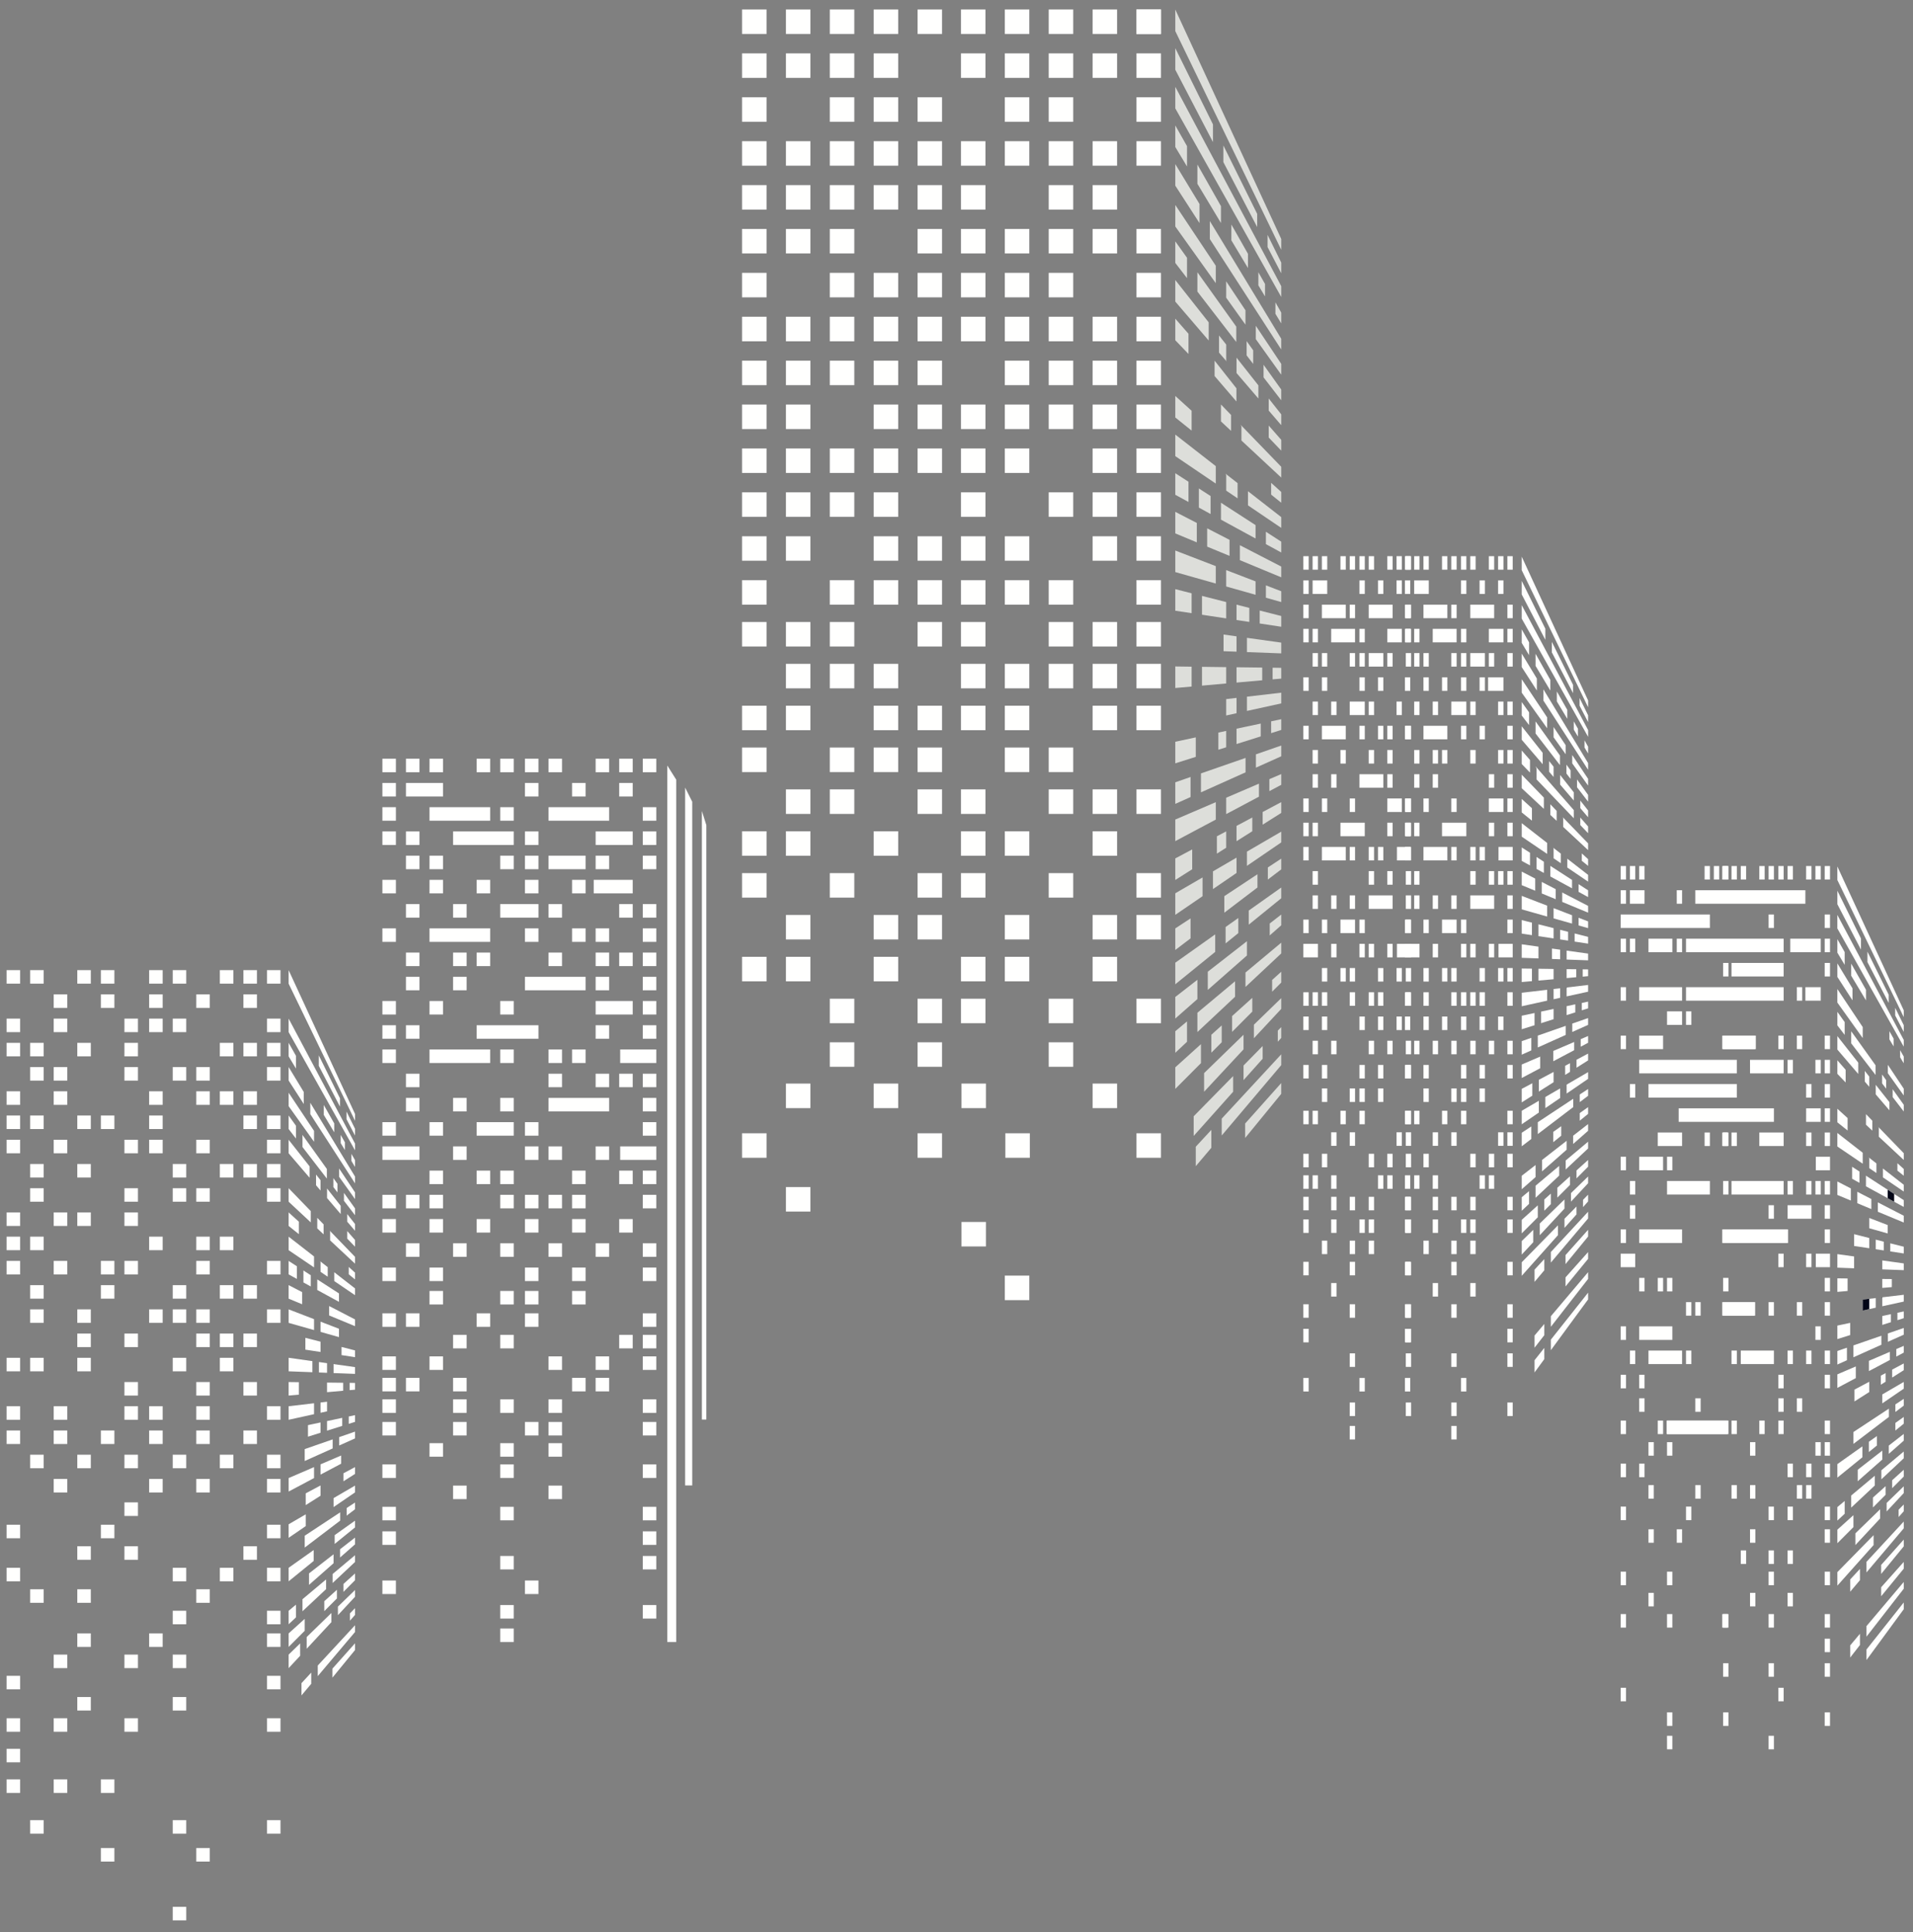 <svg xmlns="http://www.w3.org/2000/svg" width="104" height="105" viewBox="0 0 104 105">
    <rect x="0" y="0" width="104" height="105" fill="#808080" stroke="none"/>
    <defs>
        <path id="a" d="M.011 0H150v150H.011z"/>
    </defs>
    <g fill="none" fill-rule="evenodd">
        <path fill="#FFFFFE" d="M.359 53.46h.735v-.735H.359zM1.64 53.46h.735v-.735H1.64zM4.202 53.46h.735v-.735h-.735zM5.483 53.46h.735v-.735h-.735zM2.92 54.777h.736v-.735H2.92zM5.483 54.777h.735v-.735h-.735zM.359 56.094h.735v-.735H.359zM2.92 56.094h.736v-.735H2.92zM6.764 56.094H7.5v-.735h-.735zM.359 57.41h.735v-.735H.359zM1.64 57.41h.735v-.735H1.64zM4.202 57.41h.735v-.735h-.735zM6.764 57.41H7.5v-.735h-.735zM1.64 58.727h.735v-.735H1.64zM2.92 58.727h.736v-.735H2.92zM6.764 58.727H7.5v-.735h-.735zM.359 60.044h.735v-.735H.359zM2.92 60.044h.736v-.735H2.92zM.359 61.36h.735v-.734H.359zM1.64 61.36h.735v-.734H1.64zM4.202 61.36h.735v-.734h-.735zM5.483 61.36h.735v-.734h-.735zM.359 62.677h.735v-.735H.359zM2.92 62.677h.736v-.735H2.92zM6.764 62.677H7.5v-.735h-.735zM1.64 63.994h.735v-.735H1.64zM4.202 63.994h.735v-.735h-.735zM1.64 65.31h.735v-.734H1.64zM6.764 65.31H7.5v-.734h-.735zM.359 66.628h.735v-.736H.359zM2.92 66.628h.736v-.736H2.92zM4.202 66.628h.735v-.736h-.735zM6.764 66.628H7.5v-.736h-.735zM.359 67.944h.735v-.735H.359zM1.64 67.944h.735v-.735H1.64zM.359 69.261h.735v-.735H.359zM2.92 69.261h.736v-.735H2.92zM5.483 69.261h.735v-.735h-.735zM6.764 69.261H7.5v-.735h-.735zM1.64 70.578h.735v-.735H1.64zM5.483 70.578h.735v-.735h-.735zM1.64 71.894h.735v-.734H1.64zM4.202 71.894h.735v-.734h-.735zM4.202 73.211h.735v-.735h-.735zM6.764 73.211H7.5v-.735h-.735zM.359 74.528h.735v-.735H.359zM1.64 74.528h.735v-.735H1.64zM4.202 74.528h.735v-.735h-.735zM6.764 75.845H7.5v-.736h-.735zM.359 77.161h.735v-.735H.359zM2.92 77.161h.736v-.735H2.92zM6.764 77.161H7.5v-.735h-.735zM.359 78.478h.735v-.735H.359zM2.92 78.478h.736v-.735H2.92zM5.483 78.478h.735v-.735h-.735zM1.64 79.794h.735v-.734H1.64zM4.202 79.794h.735v-.734h-.735zM6.764 79.794H7.5v-.734h-.735zM2.92 81.112h.736v-.736H2.92zM8.108 53.46h.735v-.735h-.735zM9.39 53.46h.734v-.735H9.39zM11.952 53.46h.735v-.735h-.735zM13.233 53.46h.735v-.735h-.735zM14.514 53.46h.735v-.735h-.735zM8.108 54.777h.735v-.735h-.735zM10.67 54.777h.735v-.735h-.734zM13.233 54.777h.735v-.735h-.735zM8.108 56.094h.735v-.735h-.735zM9.39 56.094h.734v-.735H9.39zM14.514 56.094h.735v-.735h-.735zM11.952 57.41h.735v-.735h-.735zM13.233 57.41h.735v-.735h-.735zM14.514 57.41h.735v-.735h-.735zM9.39 58.727h.734v-.735H9.39zM10.67 58.727h.735v-.735h-.734zM14.514 58.727h.735v-.735h-.735zM8.108 60.044h.735v-.735h-.735zM10.67 60.044h.735v-.735h-.734zM11.952 60.044h.735v-.735h-.735zM13.233 60.044h.735v-.735h-.735zM8.108 61.36h.735v-.734h-.735zM13.233 61.36h.735v-.734h-.735zM14.514 61.36h.735v-.734h-.735zM8.108 62.677h.735v-.735h-.735zM10.67 62.677h.735v-.735h-.734zM14.514 62.677h.735v-.735h-.735zM9.39 63.994h.734v-.735H9.39zM11.952 63.994h.735v-.735h-.735zM13.233 63.994h.735v-.735h-.735zM14.514 63.994h.735v-.735h-.735zM9.39 65.31h.734v-.734H9.39zM10.67 65.31h.735v-.734h-.734zM14.514 65.31h.735v-.734h-.735zM8.108 67.944h.735v-.735h-.735zM10.67 67.944h.735v-.735h-.734zM11.952 67.944h.735v-.735h-.735zM10.67 69.261h.735v-.735h-.734zM14.514 69.261h.735v-.735h-.735zM9.39 70.578h.734v-.735H9.39zM11.952 70.578h.735v-.735h-.735zM13.233 70.578h.735v-.735h-.735zM8.108 71.894h.735v-.734h-.735zM9.39 71.894h.734v-.734H9.39zM10.67 71.894h.735v-.734h-.734zM14.514 71.894h.735v-.734h-.735zM10.67 73.211h.735v-.735h-.734zM11.952 73.211h.735v-.735h-.735zM13.233 73.211h.735v-.735h-.735zM9.39 74.528h.734v-.735H9.39zM11.952 74.528h.735v-.735h-.735zM10.67 75.845h.735v-.736h-.734zM13.233 75.845h.735v-.736h-.735zM8.108 77.161h.735v-.735h-.735zM10.67 77.161h.735v-.735h-.734zM14.514 77.161h.735v-.735h-.735zM8.108 78.478h.735v-.735h-.735zM10.67 78.478h.735v-.735h-.734zM13.233 78.478h.735v-.735h-.735zM9.39 79.794h.734v-.734H9.39zM11.952 79.794h.735v-.734h-.735zM14.514 79.794h.735v-.734h-.735zM8.108 81.112h.735v-.736h-.735zM10.67 81.112h.735v-.736h-.734zM14.514 81.112h.735v-.736h-.735zM6.764 82.386H7.5v-.736h-.735zM.359 83.6h.735v-.736H.359zM5.483 83.6h.735v-.736h-.735zM14.514 83.6h.735v-.736h-.735zM6.764 84.771H7.5v-.735h-.735zM4.202 84.771h.735v-.735h-.735zM13.233 84.771h.735v-.735h-.735zM.359 85.94h.735v-.736H.359zM9.39 85.94h.734v-.736H9.39zM11.952 85.94h.735v-.736h-.735zM14.514 85.94h.735v-.736h-.735zM4.202 87.107h.735v-.734h-.735zM1.64 87.107h.735v-.734H1.64zM10.67 87.107h.735v-.734h-.734zM9.39 88.275h.734v-.735H9.39zM14.514 88.275h.735v-.735h-.735zM4.202 89.504h.735v-.735h-.735zM8.108 89.504h.735v-.735h-.735zM14.514 89.504h.735v-.735h-.735zM9.39 90.657h.734v-.735H9.39zM2.92 90.657h.736v-.735H2.92zM2.92 94.116h.736v-.735H2.92zM2.92 97.44h.736v-.736H2.92zM1.64 99.654h.735v-.735H1.64zM14.514 99.654h.735v-.735h-.735zM5.483 97.44h.735v-.736h-.735zM5.483 101.171h.735v-.735h-.735zM10.67 101.171h.735v-.735h-.735zM9.39 104.367h.735v-.735H9.39zM6.764 90.657H7.5v-.735h-.735zM.359 91.81h.735v-.735H.359zM14.514 91.81h.735v-.735h-.735zM9.39 92.963h.734v-.735H9.39zM9.39 99.654h.734v-.735H9.39zM4.202 92.963h.735v-.735h-.735zM.359 94.116h.735v-.735H.359zM.359 95.778h.735v-.735H.359zM.359 97.44h.735v-.736H.359zM6.764 94.116H7.5v-.735h-.735zM14.514 94.116h.735v-.735h-.735zM15.692 52.725v.735l3.61 7.452v-.368l-3.61-7.819M18.483 59.692v.45l-1.152-2.217v-.567l1.152 2.334M19.301 61.348v.366l-.463-.89v-.415l.463.939M15.692 55.359v.735l3.61 6.425v-.367l-3.61-6.793M15.692 56.675l.398.704v.694l-.398-.662v-.736M18.17 61.054v.483l-.568-.946v-.54l.568 1.003M18.522 61.678l.228.403v.422l-.228-.378v-.447M19.301 63.054v.367l-.196-.328v-.386l.196.347M15.692 57.99l.823 1.358V60l-.823-1.274v-.736M19.301 63.942v.37l-2.432-3.765v-.614l2.432 4.01M15.692 59.387l1.381 2.073v.592l-1.38-1.933v-.732M19.301 64.802v.366l-.864-1.209v-.453l.864 1.296M15.692 60.624l.398.556v.697l-.398-.517v-.736M17.77 63.53v.524l-1.326-1.718v-.658l1.326 1.852M18.347 64.338v.466l-.223-.289v-.488l.223.311M19.301 65.673v.369l-.602-.782v-.43l.602.843M15.692 61.943l1.138 1.444v.619l-1.138-1.328v-.735M17.442 64.72l-.26-.304v-.583l.243.308v.552l.017.026M18.522 65.532v.447l-.742-.867v-.521l.742.941M19.301 66.52v.369l-.425-.495v-.413l.425.54M19.301 67.39v.365l-.425-.441v-.41l.425.485M15.692 64.576l1.204 1.245v.612l-1.204-1.122v-.735M17.248 66.185l.344.355v.543l-.344-.323v-.575M19.301 68.306v.37l-1.354-1.263v-.48l-.03-.059 1.384 1.432M15.692 65.892l.556.504v.677l-.556-.446v-.735M19.301 69.166v.366l-.342-.277v-.4l.342.31M15.692 67.21l1.381 1.074v.595l-1.38-.934v-.736M17.816 68.865v.52l-.39-.266v-.531l-.025-.046.415.323M19.301 70.022v.367l-1.13-.767v-.48l1.13.88M15.692 68.527l.45.292v.687l-.45-.246v-.733M16.896 69.306v.61l-.4-.219v-.65l.4.26M18.428 70.294v.457l-1.18-.644v-.575l1.18.762M15.692 69.843l.733.379v.66l-.733-.303v-.736M19.301 71.707v.366l-1.407-.582v-.512l1.407.728M15.692 71.16l1.381.532v.593l-1.38-.391v-.734M17.425 71.828l1.003.386v.454l-1.003-.284v-.556M17.425 72.915v.56l-.823-.125v-.643l.823.209M19.301 73.392v.366l-.733-.112v-.442l.214.054.52.134M15.692 73.791l1.291.183v.602l-1.29-.049v-.736M17.78 74.085v.523l-.442-.018v-.568l.441.063M19.301 74.3v.366l-1.167-.044v-.488l1.167.165M15.692 75.11l.556.007v.68l-.556.048v-.735M18.656 75.149v.434l-.877.078v-.522l.877.01M19.301 75.158v.367l-.294.026v-.398l.294.005M15.692 76.425l1.381-.162v.594l-1.38.304v-.736M17.78 76.18v.522l-.355.078v-.558l.354-.042M17.425 77.306v.559l-.682.215v-.628l.682-.146M18.605 77.056v.437l-.826.26v-.522l.35-.073.005-.002.47-.1M19.301 76.909v.366l-.342.107v-.4l.342-.073M18.085 78.226v.493l-1.52.682v-.646l1.52-.529M19.301 77.804v.369l-.861.386v-.456l.861-.299M15.692 80.328l1.381-.595v.595l-1.38.733v-.733M17.425 79.583l1.12-.48v.446l-1.12.592v-.558M17.425 80.731v.558l-.804.51v-.64l.804-.428M19.301 79.733v.37l-.63.4v-.435l.63-.335M15.692 82.84l.93-.541v.64l-.93.637v-.736M19.301 80.738v.37l-1.167.798v-.488l1.167-.68M16.566 83.462l1.927-1.27v.45l-1.927 1.465v-.645M19.301 81.658v.366l-.454.346v-.413l.454-.299M15.692 85.204l1.36-.963v.594l-1.36 1.105v-.736M19.301 82.644v.366l-1.107.898v-.478l1.107-.786M18.134 84.471v.486l-1.335 1.177v-.624l1.335-1.039M19.301 83.564v.366l-.813.716v-.449l.813-.633M15.692 87.541l.398-.332v.692l-.398.373v-.733M16.444 86.913l1.284-1.075v.527l-1.284 1.203v-.655M19.301 84.522v.367l-1.218 1.143v-.49l1.218-1.02M15.692 88.77l.874-.79v.649l-.874.876v-.735M18.316 86.4v.472l-.687.689v-.539l.687-.621M19.301 85.513v.368l-.63.634v-.432l.63-.57M15.692 89.923l.626-.61v.673l-.626.672v-.735M18.017 87.66v.498l-1.345 1.447v-.636l1.345-1.308M19.301 86.413v.367l-.93 1v-.464l.93-.903M19.301 87.4v.367l-.276.311v-.396l.276-.281M16.92 90.9v.61l-.531.631v-.665l.531-.575M19.301 88.328v.366l-2.026 2.399v-.576l2.026-2.189M19.301 89.308v.367l-1.228 1.5v-.49l1.228-1.377"/>
        <path fill="#030617" d="M18.129 77.158l.005-.002v.005l-.005-.003"/>
        <path fill="#FFFFFE" d="M40.341 1.847h1.332V.516H40.34zM42.727 1.847h1.331V.516h-1.331zM45.112 1.847h1.332V.516h-1.332zM47.498 1.847h1.332V.516h-1.332zM49.884 1.847h1.331V.516h-1.331zM40.341 4.233h1.332V2.9H40.34zM42.727 4.233h1.331V2.9h-1.331zM45.112 4.233h1.332V2.9h-1.332zM47.498 4.233h1.332V2.9h-1.332zM40.341 6.619h1.332V5.287H40.34zM45.112 6.619h1.332V5.287h-1.332zM47.498 6.619h1.332V5.287h-1.332zM49.884 6.619h1.331V5.287h-1.331zM40.341 9.004h1.332V7.673H40.34zM42.727 9.004h1.331V7.673h-1.331zM45.112 9.004h1.332V7.673h-1.332zM47.498 9.004h1.332V7.673h-1.332zM49.884 9.004h1.331V7.673h-1.331zM40.341 11.39h1.332v-1.332H40.34zM42.727 11.39h1.331v-1.332h-1.331zM45.112 11.39h1.332v-1.332h-1.332zM47.498 11.39h1.332v-1.332h-1.332zM49.884 11.39h1.331v-1.332h-1.331zM40.341 13.775h1.332v-1.331H40.34zM42.727 13.775h1.331v-1.331h-1.331zM45.112 13.775h1.332v-1.331h-1.332zM49.884 13.775h1.331v-1.331h-1.331zM40.341 16.16h1.332v-1.33H40.34zM45.112 16.16h1.332v-1.33h-1.332zM47.498 16.16h1.332v-1.33h-1.332zM49.884 16.16h1.331v-1.33h-1.331zM40.341 18.547h1.332v-1.332H40.34zM42.727 18.547h1.331v-1.332h-1.331zM45.112 18.547h1.332v-1.332h-1.332zM47.498 18.547h1.332v-1.332h-1.332zM49.884 18.547h1.331v-1.332h-1.331zM40.341 20.932h1.332v-1.331H40.34zM42.727 20.932h1.331v-1.331h-1.331zM45.112 20.932h1.332v-1.331h-1.332zM47.498 20.932h1.332v-1.331h-1.332zM49.884 20.932h1.331v-1.331h-1.331zM40.341 23.318h1.332v-1.332H40.34zM42.727 23.318h1.331v-1.332h-1.331zM47.498 23.318h1.332v-1.332h-1.332zM49.884 23.318h1.331v-1.332h-1.331zM40.341 25.703h1.332v-1.331H40.34zM42.727 25.703h1.331v-1.331h-1.331zM45.112 25.703h1.332v-1.331h-1.332zM47.498 25.703h1.332v-1.331h-1.332zM49.884 25.703h1.331v-1.331h-1.331zM40.341 28.089h1.332v-1.331H40.34zM42.727 28.089h1.331v-1.331h-1.331zM45.112 28.089h1.332v-1.331h-1.332zM47.498 28.089h1.332v-1.331h-1.332zM40.341 30.474h1.332v-1.33H40.34zM42.727 30.474h1.331v-1.33h-1.331zM47.498 30.474h1.332v-1.33h-1.332zM49.884 30.474h1.331v-1.33h-1.331zM40.341 32.86h1.332V31.53H40.34zM45.112 32.86h1.332V31.53h-1.332zM47.498 32.86h1.332V31.53h-1.332zM49.884 32.86h1.331V31.53h-1.331zM52.242 1.847h1.331V.516h-1.331zM54.627 1.847h1.332V.516h-1.332zM57.013 1.847h1.332V.516h-1.332zM59.399 1.847h1.331V.516H59.4zM61.784 1.847h1.332V.516h-1.332zM52.242 4.233h1.331V2.9h-1.331zM54.627 4.233h1.332V2.9h-1.332zM57.013 4.233h1.332V2.9h-1.332zM59.399 4.233h1.331V2.9H59.4zM61.784 4.233h1.332V2.9h-1.332zM54.627 6.619h1.332V5.287h-1.332zM57.013 6.619h1.332V5.287h-1.332zM61.784 6.619h1.332V5.287h-1.332zM52.242 9.004h1.331V7.673h-1.331zM54.627 9.004h1.332V7.673h-1.332zM57.013 9.004h1.332V7.673h-1.332zM59.399 9.004h1.331V7.673H59.4zM61.784 9.004h1.332V7.673h-1.332zM52.242 11.39h1.331v-1.332h-1.331zM57.013 11.39h1.332v-1.332h-1.332zM59.399 11.39h1.331v-1.332H59.4zM52.242 13.775h1.331v-1.331h-1.331zM54.627 13.775h1.332v-1.331h-1.332zM57.013 13.775h1.332v-1.331h-1.332zM59.399 13.775h1.331v-1.331H59.4zM61.784 13.775h1.332v-1.331h-1.332zM52.242 16.16h1.331v-1.33h-1.331zM54.627 16.16h1.332v-1.33h-1.332zM57.013 16.16h1.332v-1.33h-1.332zM61.784 16.16h1.332v-1.33h-1.332zM52.242 18.547h1.331v-1.332h-1.331zM54.627 18.547h1.332v-1.332h-1.332zM57.013 18.547h1.332v-1.332h-1.332zM59.399 18.547h1.331v-1.332H59.4zM61.784 18.547h1.332v-1.332h-1.332zM54.627 20.932h1.332v-1.331h-1.332zM57.013 20.932h1.332v-1.331h-1.332zM59.399 20.932h1.331v-1.331H59.4zM61.784 20.932h1.332v-1.331h-1.332zM52.242 23.318h1.331v-1.332h-1.331zM54.627 23.318h1.332v-1.332h-1.332zM57.013 23.318h1.332v-1.332h-1.332zM59.399 23.318h1.331v-1.332H59.4zM61.784 23.318h1.332v-1.332h-1.332zM52.242 25.703h1.331v-1.331h-1.331zM54.627 25.703h1.332v-1.331h-1.332zM59.399 25.703h1.331v-1.331H59.4zM61.784 25.703h1.332v-1.331h-1.332zM52.242 28.089h1.331v-1.331h-1.331zM57.013 28.089h1.332v-1.331h-1.332zM59.399 28.089h1.331v-1.331H59.4zM61.784 28.089h1.332v-1.331h-1.332zM52.242 30.474h1.331v-1.33h-1.331zM54.627 30.474h1.332v-1.33h-1.332zM59.399 30.474h1.331v-1.33H59.4zM61.784 30.474h1.332v-1.33h-1.332zM52.242 32.86h1.331V31.53h-1.331zM54.627 32.86h1.332V31.53h-1.332zM57.013 32.86h1.332V31.53h-1.332zM61.784 32.86h1.332V31.53h-1.332zM40.341 35.135h1.332v-1.332H40.34zM42.727 35.135h1.331v-1.332h-1.331zM45.112 35.135h1.332v-1.332h-1.332zM49.884 35.135h1.331v-1.332h-1.331zM52.242 35.135h1.331v-1.332h-1.331zM57.013 35.135h1.332v-1.332h-1.332zM59.399 35.135h1.331v-1.332H59.4zM61.784 35.135h1.332v-1.332h-1.332zM42.727 37.41h1.331v-1.332h-1.331zM45.112 37.41h1.332v-1.332h-1.332zM47.498 37.41h1.332v-1.332h-1.332zM52.242 37.41h1.331v-1.332h-1.331zM54.627 37.41h1.332v-1.332h-1.332zM57.013 37.41h1.332v-1.332h-1.332zM59.399 37.41h1.331v-1.332H59.4zM61.784 37.41h1.332v-1.332h-1.332zM40.341 39.684h1.332v-1.331H40.34zM42.727 39.684h1.331v-1.331h-1.331zM47.498 39.684h1.332v-1.331h-1.332zM49.884 39.684h1.331v-1.331h-1.331zM52.242 39.684h1.331v-1.331h-1.331zM54.627 39.684h1.332v-1.331h-1.332zM59.399 39.684h1.331v-1.331H59.4zM61.784 39.684h1.332v-1.331h-1.332zM40.341 41.96h1.332v-1.332H40.34zM45.112 41.96h1.332v-1.332h-1.332zM47.498 41.96h1.332v-1.332h-1.332zM49.884 41.96h1.331v-1.332h-1.331zM54.627 41.96h1.332v-1.332h-1.332zM57.013 41.96h1.332v-1.332h-1.332zM42.727 44.234h1.331v-1.332h-1.331zM45.112 44.234h1.332v-1.332h-1.332zM49.884 44.234h1.331v-1.332h-1.331zM52.242 44.234h1.331v-1.332h-1.331zM57.013 44.234h1.332v-1.332h-1.332zM59.399 44.234h1.331v-1.332H59.4zM61.784 44.234h1.332v-1.332h-1.332zM40.341 46.509h1.332v-1.332H40.34zM42.727 46.509h1.331v-1.332h-1.331zM47.498 46.509h1.332v-1.332h-1.332zM52.242 46.509h1.331v-1.332h-1.331zM54.627 46.509h1.332v-1.332h-1.332zM59.399 46.509h1.331v-1.332H59.4zM40.341 48.783h1.332v-1.331H40.34zM45.112 48.783h1.332v-1.331h-1.332zM49.884 48.783h1.331v-1.331h-1.331zM52.242 48.783h1.331v-1.331h-1.331zM57.013 48.783h1.332v-1.331h-1.332zM61.784 48.783h1.332v-1.331h-1.332zM42.727 51.058h1.331v-1.331h-1.331zM47.498 51.058h1.332v-1.331h-1.332zM49.884 51.058h1.331v-1.331h-1.331zM54.627 51.058h1.332v-1.331h-1.332zM59.399 51.058h1.331v-1.331H59.4zM61.784 51.058h1.332v-1.331h-1.332zM40.341 53.333h1.332v-1.332H40.34zM42.727 53.333h1.331v-1.332h-1.331zM47.498 53.333h1.332v-1.332h-1.332zM52.242 53.333h1.331v-1.332h-1.331zM54.627 53.333h1.332v-1.332h-1.332zM59.399 53.333h1.331v-1.332H59.4zM45.112 55.608h1.332v-1.332h-1.332zM49.884 55.608h1.331v-1.332h-1.331zM52.242 55.608h1.331v-1.332h-1.331zM57.013 55.608h1.332v-1.332h-1.332zM61.784 55.608h1.332v-1.332h-1.332zM45.112 57.977h1.332v-1.331h-1.332zM49.884 57.977h1.331v-1.331h-1.331zM57.013 57.977h1.332v-1.331h-1.332zM47.498 60.222h1.332V58.89h-1.332zM42.727 60.222h1.331V58.89h-1.331zM42.727 65.844h1.331v-1.33h-1.331zM40.341 62.922h1.332v-1.331H40.34zM61.784 62.922h1.332v-1.331h-1.332zM52.27 60.222H53.6V58.89H52.27zM49.884 62.922h1.331v-1.331h-1.331zM54.655 62.922h1.332v-1.331h-1.332zM52.27 67.74H53.6v-1.33H52.27zM54.627 70.658h1.332v-1.332h-1.332zM59.399 60.222h1.331V58.89H59.4z"/>
        <path fill="#FFFFFE" d="M61.784 1.847h1.332V.516h-1.332z"/>
        <path fill="#DDDEDA" d="M69.653 13.573L63.894 1.688V.516l5.76 12.471v.586M65.943 7.723l-2.049-3.935V2.616l2.049 4.145v.962M68.346 12.34l-1.838-3.53v-.905l1.838 3.718v.716M69.654 14.853l-.743-1.427v-.66l.743 1.503v.584M69.653 16.137L63.894 5.888V4.716l5.76 10.835v.586M64.532 9.05l-.638-1.063v-1.17l.638 1.126V9.05M66.377 12.12l-1.281-2.133V8.94l1.281 2.264v.918M67.846 14.567l-.903-1.505v-.861l.903 1.594v.772M68.773 16.11l-.362-.601v-.714l.362.639v.677M69.654 17.577l-.316-.524v-.622l.316.558v.588M65.21 12.123l-1.316-2.034V8.917l1.316 2.167v1.039M69.654 18.994l-3.881-6v-.98l3.88 6.395v.585M66.095 15.388l-2.2-3.078v-1.17l2.2 3.3v.948M67.71 17.645l-1.049-1.466v-.89l1.048 1.572v.784M69.654 20.363l-1.382-1.932v-.726l1.382 2.07v.588M64.532 15.116l-.638-.828v-1.172l.638.893v1.107M67.21 18.586l-2.114-2.74v-1.05l2.114 2.956v.834M68.13 19.778l-.357-.463v-.777l.356.5v.74M69.654 21.754l-.961-1.245v-.685l.96 1.345v.585M65.71 18.506l-1.816-2.116v-1.172l1.816 2.3v.988M66.702 19.664l-.43-.5v-.932l.39.493v.876l.04.063M68.411 21.657l-1.187-1.384v-.835l1.187 1.505v.714M67.218 21.819l-1.187-1.383V19.6l1.187 1.504v.714M69.654 23.106l-.68-.791v-.658l.68.862v.587M64.612 19.237l-.718-.747v-1.173l.718.823v1.097M69.654 24.49l-.68-.71v-.652l.68.776v.585M66.925 23.414l-.548-.512v-.92l.549.568v.864M69.654 25.955l-2.163-2.014v-.765l-.049-.094 2.212 2.286v.587M64.782 23.402l-.888-.714v-1.17l.888.806v1.078M69.654 27.322l-.549-.442v-.64l.549.497v.585M66.095 26.28l-2.2-1.49v-1.172l2.2 1.714v.949M67.282 27.084l-.62-.42v-.85l-.037-.07.657.512v.828M69.654 28.69l-1.808-1.225v-.77l1.808 1.408v.588M64.612 27.28l-.718-.39v-1.173l.718.464v1.1M65.814 27.936l-.638-.35v-1.04l.638.412v.978M68.258 29.266l-1.88-1.024v-.92l1.88 1.216v.728M69.654 30.026l-.833-.454V28.9l.833.538v.588M65.064 29.475l-1.17-.486v-1.172l1.17.604v1.054M66.843 30.21l-1.216-.502v-.995l1.216.626v.871M69.654 31.375l-2.248-.932v-.813l2.248 1.16v.585M66.095 31.713l-2.2-.622V29.92l2.2.847v.947M68.258 32.324l-1.597-.451v-.89l1.597.613v.728M69.654 32.72l-.833-.236v-.672l.833.32v.588M64.782 33.324l-.888-.133v-1.173l.888.226v1.08M66.661 33.608l-1.315-.199v-1.024l1.315.335v.888M67.918 33.8l-.694-.104v-.835l.694.177v.762M69.654 34.062l-1.17-.177v-.704l1.17.296v.585M67.224 35.416l-.706-.026v-.906l.706.1v.832M69.654 35.509l-1.864-.07v-.775l1.864.26v.585M63.894 37.39v-1.17l.888.012v1.08l-.888.078M65.346 37.261V36.24l1.315.017v.888l-1.315.117M67.224 37.096v-.833l1.396.017v.692l-1.396.124M69.185 36.921v-.633l.469.007v.585l-.469.041M66.661 38.885v-.891l.563-.066v.833l-.563.124M67.79 38.637v-.774l1.864-.218v.584l-1.864.408M63.894 41.484v-1.172l1.114-.238v1.06l-1.114.35M66.236 40.746v-.932l.425-.092v.89l-.425.134M67.224 40.436v-.833l.556-.119.01-.002.75-.158v.697l-1.316.415M69.105 39.844v-.641l.549-.117v.585l-.549.173M63.894 43.688v-1.172l.83-.289v1.09l-.83.371M65.29 43.062v-1.03l2.424-.841v.784l-2.424 1.087M68.278 41.72v-.724l1.376-.478v.585l-1.376.617M63.894 45.712V44.54l2.201-.944v.946l-2.2 1.17M66.661 44.244v-.89l1.782-.765v.708l-1.782.947M69.008 42.996v-.65l.646-.277v.585l-.646.342M63.894 47.824v-1.172l.92-.488v1.078l-.92.582M66.156 46.392v-.942l.505-.267v.89l-.505.319M67.224 45.717v-.832l.857-.457v.748l-.857.541M68.644 44.82v-.69l1.01-.536v.587l-1.01.638M63.894 49.72v-1.173l1.483-.861v1.019l-1.483 1.014M65.943 48.32v-.964l1.281-.746v.833l-1.281.876M67.79 47.057v-.774l1.864-1.085v.585l-1.864 1.274M63.894 51.63v-1.173l.83-.545v1.087l-.83.63M66.56 49.603v-.9l1.802-1.19v.719l-1.803 1.371M68.926 47.802v-.658l.728-.48v.585l-.728.553M63.894 53.491V52.32l2.17-1.539v.952l-2.17 1.76M66.63 51.273v-.893l.691-.49v.822l-.692.56M67.887 50.254v-.767l1.767-1.253v.585l-1.767 1.435M63.894 55.355v-1.172l1.202-.934v1.048l-1.202 1.058M65.661 53.8v-.99l2.129-1.658v.776L65.66 53.8M69.028 50.838v-.648l.626-.487v.585l-.626.55M63.894 57.217v-1.172l.638-.534v1.106l-.638.6M65.096 56.09v-1.05l2.048-1.711v.842l-2.049 1.92M67.71 53.64v-.785l1.944-1.623v.585l-1.945 1.822M63.894 59.178v-1.172l1.396-1.26v1.032l-1.396 1.4M65.855 57.21v-.974l.563-.507v.915l-.563.566M66.984 56.079v-.86l1.097-.99v.748l-1.097 1.102M69.159 53.897v-.639l.495-.446v.587l-.495.498M65.46 59.333v-1.012l2.145-2.085v.794l-2.145 2.303M68.168 56.426v-.736l1.486-1.444v.585l-1.486 1.595M64.894 61.736v-1.07l2.145-2.184v.851l-2.145 2.403M67.605 58.702v-.796l1.039-1.058v.692l-1.039 1.162M69.467 56.617v-.607l.187-.188v.587l-.187.208M65.008 63.377V62.32l.847-.915v.973l-.847 1M66.418 61.712v-.917l3.236-3.496v.588l-3.236 3.825M67.693 61.846v-.787l1.96-2.197v.588l-1.96 2.395"/>
        <path fill="#1A202B" d="M67.79 39.492l-.01-.008.01-.002v.01"/>
        <path fill="#FFFFFE" d="M88.107 47.8h.29v-.734h-.29zM88.611 47.8h.29v-.734h-.29zM89.116 47.8h.289v-.734h-.29zM88.107 49.117h.29v-.735h-.29zM88.611 49.117h.794v-.735h-.794zM88.107 50.434h4.851V49.7h-4.85zM88.107 51.751h.29v-.735h-.29zM88.611 51.751h.29v-.735h-.29zM89.62 51.751h1.297v-.735h-1.298zM88.107 54.384h.29v-.735h-.29zM89.116 54.384h2.33v-.735h-2.33zM90.628 55.7h.818v-.734h-.818zM88.107 57.018h.29v-.735h-.29zM89.116 57.018h1.297v-.735h-1.297zM88.611 59.651h.29v-.735h-.29zM89.62 59.651h4.802v-.735H89.62zM88.107 63.601h.29v-.734h-.29zM89.116 63.601h1.297v-.734h-1.297zM90.628 63.601h.289v-.734h-.29zM88.611 64.918h.29v-.735h-.29zM88.611 66.235h.29V65.5h-.29zM88.107 67.552h.29v-.736h-.29zM89.116 67.552h2.33v-.736h-2.33zM88.107 68.868h.793v-.735h-.793zM89.116 70.185h.289v-.735h-.29zM90.124 70.185h.29v-.735h-.29zM90.628 70.185h.289v-.735h-.29zM88.107 72.818h.29v-.735h-.29zM89.116 72.818h1.8v-.735h-1.8zM88.611 74.135h.29V73.4h-.29zM89.62 74.135h1.826V73.4h-1.827zM88.107 75.452h.29v-.736h-.29zM89.116 75.452h.289v-.736h-.29zM92.67 47.8h.288v-.734h-.289zM93.173 47.8h.29v-.734h-.29zM93.677 47.8h.29v-.734h-.29zM91.157 49.117h.289v-.735h-.29zM92.165 49.117h5.984v-.735h-5.984zM91.157 51.751h.289v-.735h-.29zM93.677 53.067h.29v-.734h-.29zM91.66 55.7h.29v-.734h-.29zM93.677 57.018h1.778v-.735h-1.778zM90.124 62.284h1.322v-.734h-1.322zM92.67 62.284h.288v-.734h-.289zM93.677 62.284h.29v-.734h-.29zM90.628 64.918h2.33v-.735h-2.33zM93.677 64.918h.29v-.735h-.29zM93.677 67.552h3.53v-.736h-3.53zM93.677 70.185h.29v-.735h-.29zM91.66 71.501h.29v-.734h-.29zM92.165 71.501h.29v-.734h-.29zM93.677 71.501h1.741v-.734h-1.74zM91.66 74.135h.29V73.4h-.29zM89.116 76.726h.289v-.735h-.29zM92.165 76.726h.29v-.735h-.29zM88.107 77.94h.29v-.736h-.29zM90.124 77.94h.29v-.736h-.29zM90.652 77.94h3.315v-.736h-3.315zM90.628 79.111h.289v-.734h-.29zM89.62 79.111h.289v-.734h-.29zM88.107 80.28h.29v-.735h-.29zM89.115 80.28h.29v-.735h-.29zM89.62 81.448h.288v-.735h-.289zM92.165 81.448h.29v-.735h-.29zM88.107 82.616h.29v-.735h-.29zM91.66 82.616h.29v-.735h-.29zM89.62 83.844h.289v-.734h-.29zM91.157 83.844h.289v-.734h-.29zM88.107 86.15h.29v-.735h-.29zM90.628 86.15h.289v-.735h-.29zM89.62 87.303h.289v-.735h-.29zM88.107 88.456h.29v-.735h-.29zM90.628 88.456h.289v-.735h-.29zM93.677 88.456h.29v-.735h-.29zM93.677 91.126h.29v-.735h-.29zM88.107 92.46h.29v-.734h-.29zM90.628 93.796h.289v-.735h-.29zM90.628 95.07h.289v-.735h-.29zM93.677 93.796h.29v-.735h-.29z"/>
        <path fill="#FFFFFE" d="M93.629 47.8h.29v-.734h-.29zM94.133 47.8h.29v-.734h-.29zM94.637 47.8h.29v-.734h-.29zM95.645 47.8h.29v-.734h-.29zM96.15 47.8h.289v-.734h-.29zM96.15 50.434h.289V49.7h-.29zM94.133 53.067h2.835v-.734h-2.835zM93.629 57.018h1.777v-.735H93.63zM89.116 58.335h5.306v-.736h-5.306zM95.141 58.335h1.827v-.736H95.14zM91.26 60.968h5.179v-.735H91.26zM93.629 62.284h.29v-.734h-.29zM94.133 62.284h.29v-.734h-.29zM94.133 64.918h2.835v-.735h-2.835zM96.15 66.235h.289V65.5h-.29zM93.629 67.552h3.53v-.736h-3.53zM93.629 71.501h1.74v-.734h-1.74zM96.15 71.501h.289v-.734h-.29zM94.133 74.135h.29V73.4h-.29zM94.637 74.135h1.802V73.4h-1.802zM96.679 47.8h.289v-.734h-.29zM97.183 47.8h.289v-.734h-.29zM98.19 47.8h.29v-.734h-.29zM98.695 47.8h.29v-.734h-.29zM99.2 47.8h.288v-.734H99.2zM99.2 50.434h.288V49.7H99.2zM91.66 51.751h5.308v-.735H91.66zM97.327 51.751h1.657v-.735h-1.657zM99.2 51.751h.288v-.735H99.2zM99.2 53.067h.288v-.734H99.2zM91.66 54.384h5.308v-.735H91.66zM97.687 54.384h.29v-.735h-.29zM98.15 54.384h.834v-.735h-.835zM96.679 57.018h.289v-.735h-.29zM97.687 57.018h.29v-.735h-.29zM99.2 57.018h.288v-.735H99.2zM97.183 58.335h.289v-.736h-.29zM98.695 58.335h.29v-.736h-.29zM99.2 58.335h.288v-.736H99.2zM98.19 59.651h.29v-.735h-.29zM99.2 59.651h.288v-.735H99.2zM98.19 60.968h.794v-.735h-.793zM99.2 60.968h.288v-.735H99.2zM95.645 62.284h1.323v-.734h-1.323zM98.19 62.284h.29v-.734h-.29zM99.2 62.284h.288v-.734H99.2zM98.716 63.601h.772v-.734h-.772zM97.183 64.918h.289v-.735h-.29zM98.19 64.918h.29v-.735h-.29zM98.695 64.918h.29v-.735h-.29zM99.2 64.918h.288v-.735H99.2zM97.183 66.235h1.297V65.5h-1.297zM99.2 66.235h.288V65.5H99.2zM99.2 67.552h.288v-.736H99.2zM96.679 68.868h.289v-.735h-.29zM98.19 68.868h.29v-.735h-.29zM98.716 68.868h.772v-.735h-.772zM99.2 70.185h.288v-.735H99.2zM97.687 71.501h.29v-.734h-.29zM99.2 71.501h.288v-.734H99.2zM98.695 72.818h.29v-.735h-.29zM97.183 74.135h.289V73.4h-.29zM98.19 74.135h.29V73.4h-.29zM99.2 74.135h.288V73.4H99.2zM96.679 75.452h.289v-.736h-.29zM99.2 75.452h.288v-.736H99.2zM96.679 76.726h.289v-.735h-.29zM97.687 76.726h.29v-.735h-.29zM90.604 77.94h3.314v-.736h-3.314zM94.133 77.94h.29v-.736h-.29zM95.645 77.94h.29v-.736h-.29zM96.679 77.94h.289v-.736h-.29zM99.2 77.94h.288v-.736H99.2zM95.141 79.111h.29v-.734h-.29zM98.695 79.111h.29v-.734h-.29zM99.2 79.111h.288v-.734H99.2zM97.183 80.28h.289v-.735h-.29zM98.19 80.28h.29v-.735h-.29zM99.2 80.28h.288v-.735H99.2zM95.141 81.448h.29v-.735h-.29zM94.133 81.448h.29v-.735h-.29zM97.687 81.448h.29v-.735h-.29zM98.19 81.448h.29v-.735h-.29zM97.183 82.616h.289v-.735h-.29zM96.15 82.616h.289v-.735h-.29zM99.2 82.616h.288v-.735H99.2zM95.141 83.844h.29v-.734h-.29zM99.2 83.844h.288v-.734H99.2zM97.183 84.997h.289v-.735h-.29zM94.637 84.997h.29v-.735h-.29zM96.15 84.997h.289v-.735h-.29zM96.15 86.15h.289v-.735h-.29zM99.2 86.15h.288v-.735H99.2zM97.183 87.303h.289v-.735h-.29zM95.141 87.303h.29v-.735h-.29zM93.629 88.456h.29v-.735h-.29zM96.15 88.456h.289v-.735h-.29zM99.2 88.456h.288v-.735H99.2zM99.2 89.79h.288v-.734H99.2zM96.15 91.126h.289v-.735h-.29zM99.2 91.126h.288v-.735H99.2zM96.679 92.46h.289v-.734h-.29zM96.15 95.07h.289v-.735h-.29zM99.2 93.796h.288v-.735H99.2zM99.887 47.09v.736l3.61 7.451v-.367l-3.61-7.82M99.888 48.407l1.284 2.599v.604l-1.284-2.468v-.735M102.68 54.06v.448l-1.156-2.22v-.568l1.155 2.34M103.497 55.715v.366l-.466-.895v-.416l.466.945M99.887 49.724v.735l3.61 6.425v-.367l-3.61-6.793M99.888 51.04l.398.704v.694l-.398-.663v-.735M101.444 53.79v.577l-.804-1.34v-.657l.804 1.42M102.718 56.042l.228.405v.423l-.228-.381v-.447M103.497 57.42v.367l-.197-.327v-.386l.197.347M100.71 53.715v.65l-.822-1.272v-.735l.823 1.357M101.267 55.82v.596l-1.38-1.93v-.735l1.38 2.068M103.497 59.166v.369l-.864-1.209v-.456l.864 1.296M99.888 54.991l.398.556v.697l-.398-.517v-.736M101.966 57.897v.524l-1.326-1.719v-.657l1.326 1.852M102.32 58.394l.22.308v.464l-.22-.287v-.485M103.497 60.04v.366l-.602-.781v-.428l.602.843M99.888 56.31l1.136 1.441v.616l-1.136-1.325v-.733M101.638 59.083l-.26-.303v-.58l.243.308v.549l.017.026M102.718 59.9v.443l-.743-.866v-.52l.743.942M99.888 57.624l.45.515v.69l-.45-.469v-.736M101.444 60.55l.344.356v.541l-.344-.323v-.575M103.497 62.673v.367l-1.354-1.262v-.479l-.03-.056 1.384 1.43M99.888 60.258l.556.505v.677l-.556-.446v-.736M103.497 63.53v.366l-.345-.276v-.403l.345.313M99.888 61.574l1.379 1.075v.594l-1.38-.934v-.735M101.597 62.904l.415.325v.52l-.39-.265v-.532l-.025-.048M103.497 64.387v.369l-1.133-.77v-.483l1.133.884M101.09 63.668v.615l-.399-.219v-.653l.398.257M103.497 65.224v.369l-.522-.284-.352-.192-1.18-.643v-.578l1.18.763.352.228.522.337M99.888 64.21l.733.378v.658l-.733-.304v-.732M101.735 65.163v.547l-.762-.319v-.62l.762.392M103.497 66.071v.369l-1.408-.585v-.51l1.408.726M101.621 66.192l1.002.386v.457l-1.002-.284v-.559M100.798 67.074l.823.208v.556l-.823-.124v-.64M101.975 67.37l.435.111v.476l-.435-.065v-.522M103.497 67.755v.367l-.733-.112v-.439l.733.184M99.888 68.158l.91.126v.644l-.91-.034v-.736M103.497 68.663v.367l-1.167-.044v-.485l1.167.162M99.888 69.474l.556.007v.68l-.556.049v-.736M102.33 69.508l.519.005v.437l-.52.043v-.485M101.975 70.547v.522l-.354.077-.354.078v-.595l.708-.082M103.497 70.367v.37l-1.167.254v-.466l-.046-.015.046-.005 1.167-.138M99.888 72.042l.697-.148v.663l-.697.218v-.733M102.33 71.522l.47-.102v.437l-.47.148v-.478l-.008-.005h.008M103.497 71.272v.367l-.345.11v-.403l.345-.074M99.888 73.423l.52-.18v.682l-.52.233v-.735M102.281 72.593v.49l-1.52.682v-.646l1.52-.526M103.497 72.17v.367l-.862.386v-.454l.862-.298M99.888 74.692l1.003-.43v.634l-1.003.532v-.736M101.604 73.957l1.136-.488v.444l-1.136.602v-.558M103.497 73.144v.366l-.405.216v-.408l.405-.174M100.817 75.522l.804-.427v.559l-.804.51v-.642M102.25 74.763l.262-.14v.468l-.262.165v-.493M103.497 74.1v.367l-.63.4v-.432l.63-.335M103.497 75.105v.367l-1.167.798v-.486l1.167-.679M102.689 76.556v.45l-1.927 1.466v-.646l1.927-1.27M103.497 76.025v.366l-.456.347v-.412l.456-.301M99.888 79.57l1.36-.965v.595l-1.36 1.104v-.733M101.602 78.355l.434-.308v.514l-.434.352v-.558M103.497 77.008v.366l-.456.372v-.413l.456-.325M102.33 78.838v.485l-1.335 1.177v-.623l1.335-1.04M103.497 77.93v.367l-.813.716v-.45l.813-.633M99.888 81.906l.398-.333v.695l-.398.373v-.735M101.924 80.202v.53l-1.284 1.203v-.658l1.284-1.075M103.497 78.887v.368l-1.218 1.143v-.492l1.218-1.02M99.888 83.134l.874-.789v.648l-.874.876v-.735M102.512 80.768v.468l-.69.692v-.54l.69-.62M103.497 79.88v.366l-.63.633v-.432l.63-.568M100.868 83.333l1.345-1.308v.5l-1.345 1.444v-.636M103.497 80.777v.369l-.93.998v-.464l.93-.903M99.888 85.44l1.97-2.008v.537l-1.97 2.206v-.735M103.497 81.765v.369l-.279.313v-.398l.279-.284M100.585 85.84l.531-.575v.612l-.531.628v-.665M103.497 82.692v.37l-2.026 2.395v-.575l2.026-2.19M103.497 83.673v.366l-1.228 1.5v-.49l1.228-1.376"/>
        <path fill="#030617" d="M102.284 70.51l.046-.005v.02l-.046-.015M101.621 70.588v.558l-.354.078v-.595l.354-.041"/>
        <path fill="#030617" d="M102.33 70.505v.02l-.046-.015.046-.005M102.33 71.522v.005l-.008-.005h.008"/>
        <path fill="#FFFFFE" d="M100.585 89.423l.531-.632v.61l-.531.682v-.66M103.497 85.976v.367l-2.026 2.604v-.573l2.026-2.398M103.497 87.09v.367l-2.026 2.762v-.573l2.026-2.556M103.497 84.886v.367l-1.228 1.5v-.49l1.228-1.377"/>
        <path fill="#030617" d="M102.33 71.522v.005l-.008-.005h.008M102.975 64.887v.422l-.352-.192v-.458l.352.228"/>
        <path fill="#FFFFFE" d="M70.857 30.962h.289v-.735h-.29zM71.36 30.962h.29v-.735h-.29zM71.865 30.962h.29v-.735h-.29zM72.873 30.962h.29v-.735h-.29zM73.377 30.962h.29v-.735h-.29zM70.857 32.279h.289v-.736h-.29zM71.36 32.279h.794v-.736h-.793zM70.857 33.595h.289v-.735h-.29zM71.865 33.595h1.297v-.735h-1.297zM73.377 33.595h.29v-.735h-.29zM70.857 34.912h.289v-.735h-.29zM71.36 34.912h.29v-.735h-.29zM72.369 34.912h1.297v-.735H72.37zM71.36 36.229h.29v-.735h-.29zM71.865 36.229h.29v-.735h-.29zM73.377 36.229h.29v-.735h-.29zM70.857 37.545h.289v-.735h-.29zM71.865 37.545h.29v-.735h-.29zM71.36 38.862h.29v-.735h-.29zM72.369 38.862h.29v-.735h-.29zM73.377 38.862h.818v-.735h-.818zM70.857 40.179h.289v-.735h-.29zM71.865 40.179h1.297v-.735h-1.297zM71.36 41.496h.29v-.735h-.29zM72.873 41.496h.29v-.735h-.29zM71.36 42.813h.29v-.736h-.29zM72.369 42.813h.29v-.736h-.29zM70.857 44.13h.289v-.736h-.29zM71.865 44.13h.29v-.736h-.29zM73.377 44.13h.29v-.736h-.29zM70.857 45.446h.289v-.735h-.29zM71.36 45.446h.29v-.735h-.29zM70.857 46.762h.289v-.734h-.29zM71.865 46.762h1.297v-.734h-1.297zM73.377 46.762h.29v-.734h-.29zM71.36 48.08h.29v-.736h-.29zM71.36 49.396h.29v-.735h-.29zM72.369 49.396h.29v-.735h-.29zM73.377 49.396h.29v-.735h-.29zM70.857 50.713h.289v-.735h-.29zM71.865 50.713h.29v-.735h-.29zM72.873 50.713h.793v-.735h-.793zM70.857 52.03h.793v-.735h-.793zM72.369 52.03h.29v-.735h-.29zM71.865 53.346h.29v-.735h-.29zM72.873 53.346h.29v-.735h-.29zM73.377 53.346h.29v-.735h-.29zM70.857 54.663h.289v-.735h-.29zM71.36 54.663h.29v-.735h-.29zM71.865 54.663h.29v-.735h-.29zM73.377 54.663h.29v-.735h-.29zM70.857 55.98h.289v-.735h-.29zM71.865 55.98h.29v-.735h-.29zM71.36 57.296h.29v-.735h-.29zM72.369 57.296h.29v-.735h-.29zM70.857 58.613h.289v-.735h-.29zM71.865 58.613h.29v-.735h-.29zM73.906 30.962h.29v-.735h-.29zM74.41 30.962h.29v-.735h-.29zM75.419 30.962h.289v-.735h-.29zM75.923 30.962h.289v-.735h-.29zM76.427 30.962h.289v-.735h-.29zM73.906 32.279h.29v-.736h-.29zM74.915 32.279h.289v-.736h-.29zM75.923 32.279h.289v-.736h-.29zM74.41 33.595h1.298v-.735H74.41zM76.427 33.595h.289v-.735h-.29zM73.906 34.912h.29v-.735h-.29zM75.419 34.912h.793v-.735h-.793zM76.427 34.912h.289v-.735h-.29zM73.906 36.229h.29v-.735h-.29zM74.41 36.229h.794v-.735h-.794zM75.419 36.229h.289v-.735h-.29zM76.427 36.229h.289v-.735h-.29zM73.906 37.545h.29v-.735h-.29zM74.915 37.545h.289v-.735h-.29zM74.41 38.862h.29v-.735h-.29zM75.923 38.862h.289v-.735h-.29zM73.906 40.179h.29v-.735h-.29zM74.915 40.179h.289v-.735h-.29zM75.419 40.179h.289v-.735h-.29zM76.427 40.179h.289v-.735h-.29zM74.41 41.496h.29v-.735h-.29zM75.419 41.496h.289v-.735h-.29zM73.906 42.813h1.298v-.736h-1.298zM75.419 42.813h.289v-.736h-.29zM75.419 44.13h.793v-.736h-.793zM76.427 44.13h.289v-.736h-.29zM72.873 45.446h1.322v-.735h-1.322zM75.419 45.446h.289v-.735h-.29zM76.427 45.446h.289v-.735h-.29zM74.41 46.762h.29v-.734h-.29zM74.915 46.762h.289v-.734h-.29zM75.944 46.762h.772v-.734h-.772zM74.41 48.08h.29v-.736h-.29zM75.419 48.08h.289v-.736h-.29zM76.427 48.08h.289v-.736h-.29zM74.41 49.396h1.298v-.735H74.41zM76.427 49.396h.289v-.735h-.29zM73.906 50.713h.29v-.735h-.29zM76.427 50.713h.289v-.735h-.29zM73.906 52.03h.29v-.735h-.29zM74.41 52.03h.29v-.735h-.29zM75.419 52.03h.289v-.735h-.29zM75.944 52.03h.772v-.735h-.772zM74.915 53.346h.289v-.735h-.29zM75.923 53.346h.289v-.735h-.29zM76.427 53.346h.289v-.735h-.29zM74.41 54.663h.29v-.735h-.29zM74.915 54.663h.289v-.735h-.29zM76.427 54.663h.289v-.735h-.29zM73.906 55.98h.29v-.735h-.29zM74.915 55.98h.289v-.735h-.29zM75.923 55.98h.289v-.735h-.29zM74.41 57.296h.29v-.735h-.29zM75.419 57.296h.289v-.735h-.29zM76.427 57.296h.289v-.735h-.29zM73.906 58.613h.29v-.735h-.29zM74.915 58.613h.289v-.735h-.29zM76.427 58.613h.289v-.735h-.29zM71.865 59.887h.29v-.735h-.29zM73.377 59.887h.29v-.735h-.29zM73.906 59.887h.29v-.735h-.29zM74.915 59.887h.289v-.735h-.29zM70.857 61.1h.289v-.734h-.29zM71.36 61.1h.29v-.734h-.29zM72.873 61.1h.29v-.734h-.29zM73.906 61.1h.29v-.734h-.29zM76.427 61.1h.289v-.734h-.29zM73.377 62.273h.29v-.735h-.29zM72.369 62.273h.29v-.735h-.29zM75.923 62.273h.289v-.735h-.29zM76.427 62.273h.289v-.735h-.29zM70.857 63.44h.289v-.734h-.29zM74.41 63.44h.29v-.734h-.29zM71.865 63.44h.29v-.734h-.29zM75.419 63.44h.289v-.734h-.29zM76.427 63.44h.289v-.734h-.29zM70.857 64.609h.289v-.735h-.29zM72.369 64.609h.29v-.735h-.29zM71.36 64.609h.29v-.735h-.29zM74.915 64.609h.289v-.735h-.29zM75.419 64.609h.289v-.735h-.29zM70.857 65.777h.289v-.735h-.29zM74.41 65.777h.29v-.735h-.29zM72.369 65.777h.29v-.735h-.29zM73.377 65.777h.29v-.735h-.29zM76.427 65.777h.289v-.735h-.29zM70.857 67.005h.289v-.734h-.29zM74.41 67.005h.29v-.734h-.29zM72.369 67.005h.29v-.734h-.29zM73.906 67.005h.29v-.734h-.29zM76.427 67.005h.289v-.734h-.29zM74.41 68.158h.29v-.734h-.29zM71.865 68.158h.29v-.734h-.29zM73.377 68.158h.29v-.734h-.29zM70.857 69.311h.289v-.734h-.29zM73.377 69.311h.29v-.734h-.29zM76.427 69.311h.289v-.734h-.29zM72.369 70.464h.29v-.734h-.29zM70.857 71.617h.289v-.735h-.29zM73.377 71.617h.29v-.735h-.29zM76.427 71.617h.289v-.735h-.29zM70.857 72.952h.289v-.735h-.29zM76.427 72.952h.289v-.735h-.29zM73.377 74.287h.29v-.735h-.29zM76.427 74.287h.289v-.735h-.29zM70.857 75.622h.289v-.735h-.29zM73.906 75.622h.29v-.735h-.29zM73.377 76.957h.29v-.735h-.29zM73.377 78.231h.29v-.735h-.29zM76.427 76.957h.289v-.735h-.29z"/>
        <path fill="#FFFFFE" d="M76.379 30.962h.289v-.735h-.29zM76.882 30.962h.29v-.735h-.29zM77.387 30.962h.289v-.735h-.29zM78.395 30.962h.29v-.735h-.29zM78.899 30.962h.29v-.735h-.29zM76.379 32.279h.289v-.736h-.29zM76.882 32.279h.794v-.736h-.794zM76.379 33.595h.289v-.735h-.29zM77.387 33.595h1.297v-.735h-1.297zM78.899 33.595h.29v-.735h-.29zM76.379 34.912h.289v-.735h-.29zM76.882 34.912h.29v-.735h-.29zM77.89 34.912h1.298v-.735h-1.297zM76.882 36.229h.29v-.735h-.29zM77.387 36.229h.289v-.735h-.29zM78.899 36.229h.29v-.735h-.29zM76.379 37.545h.289v-.735h-.29zM77.387 37.545h.289v-.735h-.29zM78.395 37.545h.29v-.735h-.29zM76.882 38.862h.29v-.735h-.29zM77.89 38.862h.29v-.735h-.29zM78.899 38.862h.818v-.735H78.9zM76.379 40.179h.289v-.735h-.29zM77.387 40.179h1.297v-.735h-1.297zM76.882 41.496h.29v-.735h-.29zM77.89 41.496h.29v-.735h-.29zM78.395 41.496h.29v-.735h-.29zM76.882 42.813h.29v-.736h-.29zM77.89 42.813h.29v-.736h-.29zM76.379 44.13h.289v-.736h-.29zM77.387 44.13h.289v-.736h-.29zM78.899 44.13h.29v-.736h-.29zM76.379 45.446h.289v-.735h-.29zM76.882 45.446h.29v-.735h-.29zM76.379 46.762h.289v-.734h-.29zM77.387 46.762h1.297v-.734h-1.297zM78.899 46.762h.29v-.734h-.29zM76.882 48.08h.29v-.736h-.29zM76.882 49.396h.29v-.735h-.29zM77.89 49.396h.29v-.735h-.29zM78.899 49.396h.29v-.735h-.29zM76.379 50.713h.289v-.735h-.29zM77.387 50.713h.289v-.735h-.29zM78.395 50.713h.793v-.735h-.793zM76.379 52.03h.793v-.735h-.793zM77.89 52.03h.29v-.735h-.29zM77.387 53.346h.289v-.735h-.29zM78.395 53.346h.29v-.735h-.29zM78.899 53.346h.29v-.735h-.29zM76.379 54.663h.289v-.735h-.29zM77.387 54.663h.289v-.735h-.29zM78.899 54.663h.29v-.735h-.29zM76.379 55.98h.289v-.735h-.29zM77.387 55.98h.289v-.735h-.29zM78.395 55.98h.29v-.735h-.29zM76.882 57.296h.29v-.735h-.29zM77.89 57.296h.29v-.735h-.29zM78.899 57.296h.29v-.735h-.29zM76.379 58.613h.289v-.735h-.29zM77.387 58.613h.289v-.735h-.29zM79.428 30.962h.29v-.735h-.29zM79.932 30.962h.29v-.735h-.29zM80.94 30.962h.29v-.735h-.29zM81.444 30.962h.29v-.735h-.29zM81.949 30.962h.289v-.735h-.29zM79.428 32.279h.29v-.736h-.29zM80.436 32.279h.29v-.736h-.29zM81.444 32.279h.29v-.736h-.29zM79.932 33.595h1.297v-.735h-1.297zM81.949 33.595h.289v-.735h-.29zM79.428 34.912h.29v-.735h-.29zM80.94 34.912h.794v-.735h-.794zM81.949 34.912h.289v-.735h-.29zM79.428 36.229h.29v-.735h-.29zM79.932 36.229h.793v-.735h-.793zM80.94 36.229h.29v-.735h-.29zM81.949 36.229h.289v-.735h-.29zM79.428 37.545h.29v-.735h-.29zM80.436 37.545h.29v-.735h-.29zM80.899 37.545h.835v-.735h-.835zM79.932 38.862h.29v-.735h-.29zM81.444 38.862h.29v-.735h-.29zM81.949 38.862h.289v-.735h-.29zM79.428 40.179h.29v-.735h-.29zM80.436 40.179h.29v-.735h-.29zM81.949 40.179h.289v-.735h-.29zM79.932 41.496h.29v-.735h-.29zM81.444 41.496h.29v-.735h-.29zM81.949 41.496h.289v-.735h-.29zM80.94 42.813h.29v-.736h-.29zM81.949 42.813h.289v-.736h-.29zM80.94 44.13h.794v-.736h-.794zM81.949 44.13h.289v-.736h-.29zM78.395 45.446h1.322v-.735h-1.322zM80.94 45.446h.29v-.735h-.29zM81.949 45.446h.289v-.735h-.29zM79.932 46.762h.29v-.734h-.29zM80.436 46.762h.29v-.734h-.29zM81.466 46.762h.772v-.734h-.772zM79.932 48.08h.29v-.736h-.29zM80.94 48.08h.29v-.736h-.29zM81.444 48.08h.29v-.736h-.29zM81.949 48.08h.289v-.736h-.29zM79.932 49.396h1.297v-.735h-1.297zM81.949 49.396h.289v-.735h-.29zM79.428 50.713h.29v-.735h-.29zM81.949 50.713h.289v-.735h-.29zM79.428 52.03h.29v-.735h-.29zM79.932 52.03h.29v-.735h-.29zM80.94 52.03h.29v-.735h-.29zM81.466 52.03h.772v-.735h-.772zM80.436 53.346h.29v-.735h-.29zM81.444 53.346h.29v-.735h-.29zM81.949 53.346h.289v-.735h-.29zM79.428 54.663h.29v-.735h-.29zM79.932 54.663h.29v-.735h-.29zM80.436 54.663h.29v-.735h-.29zM81.949 54.663h.289v-.735h-.29zM79.428 55.98h.29v-.735h-.29zM80.436 55.98h.29v-.735h-.29zM81.444 55.98h.29v-.735h-.29zM79.932 57.296h.29v-.735h-.29zM80.94 57.296h.29v-.735h-.29zM81.949 57.296h.289v-.735h-.29zM79.428 58.613h.29v-.735h-.29zM80.436 58.613h.29v-.735h-.29zM81.949 58.613h.289v-.735h-.29zM77.387 59.887h.289v-.735h-.29zM78.899 59.887h.29v-.735h-.29zM79.428 59.887h.29v-.735h-.29zM80.436 59.887h.29v-.735h-.29zM76.379 61.1h.289v-.734h-.29zM76.882 61.1h.29v-.734h-.29zM78.395 61.1h.29v-.734h-.29zM79.428 61.1h.29v-.734h-.29zM81.949 61.1h.289v-.734h-.29zM78.899 62.273h.29v-.735h-.29zM77.89 62.273h.29v-.735h-.29zM81.444 62.273h.29v-.735h-.29zM81.949 62.273h.289v-.735h-.29zM79.932 63.44h.29v-.734h-.29zM77.386 63.44h.29v-.734h-.29zM80.94 63.44h.29v-.734h-.29zM81.949 63.44h.289v-.734h-.29zM76.379 64.609h.289v-.735h-.29zM77.89 64.609h.29v-.735h-.29zM76.882 64.609h.29v-.735h-.29zM80.436 64.609h.29v-.735h-.29zM80.94 64.609h.29v-.735h-.29zM76.379 65.777h.289v-.735h-.29zM79.932 65.777h.29v-.735h-.29zM77.89 65.777h.29v-.735h-.29zM78.899 65.777h.29v-.735h-.29zM81.949 65.777h.289v-.735h-.29zM76.379 67.005h.289v-.734h-.29zM79.932 67.005h.29v-.734h-.29zM77.89 67.005h.29v-.734h-.29zM79.428 67.005h.29v-.734h-.29zM81.949 67.005h.289v-.734h-.29zM79.932 68.158h.29v-.734h-.29zM77.386 68.158h.29v-.734h-.29zM78.899 68.158h.29v-.734h-.29zM76.379 69.311h.289v-.734h-.29zM78.899 69.311h.29v-.734h-.29zM81.949 69.311h.289v-.734h-.29zM79.932 70.464h.29v-.734h-.29zM77.89 70.464h.29v-.734h-.29zM76.379 71.617h.289v-.735h-.29zM78.899 71.617h.29v-.735h-.29zM81.949 71.617h.289v-.735h-.29zM76.379 72.952h.289v-.735h-.29zM81.949 72.952h.289v-.735h-.29zM78.899 74.287h.29v-.735h-.29zM81.949 74.287h.289v-.735h-.29zM76.379 75.622h.289v-.735h-.29zM79.428 75.622h.29v-.735h-.29zM78.899 76.957h.29v-.735h-.29zM78.899 78.231h.29v-.735h-.29zM81.949 76.957h.289v-.735h-.29zM82.728 30.252v.735l3.61 7.452v-.368l-3.61-7.82M82.728 31.569l1.284 2.6v.603l-1.284-2.468v-.735M84.366 34.884l1.153 2.335v.451l-1.153-2.216v-.57M86.337 38.874v.37l-.463-.892v-.417l.463.94M82.728 32.886v.734l3.61 6.426v-.368l-3.61-6.792M82.728 34.202l.4.709v.694l-.4-.668v-.735M84.284 36.952v.578l-.803-1.34v-.658l.803 1.42M85.206 38.58v.486l-.568-.947v-.54l.568 1.002M85.558 39.204l.228.403v.425l-.228-.381v-.447M86.337 40.58v.37l-.196-.328v-.389l.196.348M82.728 35.52l.823 1.357v.65l-.823-1.274v-.733M86.337 41.471v.367l-2.431-3.765v-.611l2.431 4.01M82.728 36.913l1.381 2.073v.592l-1.38-1.932v-.733M85.119 40.5v.49l-.658-.92v-.557l.658.988M86.337 42.328v.367l-.864-1.21v-.453l.864 1.296M82.728 38.153l.4.561v.692l-.4-.52v-.733M84.806 41.059v.522l-1.325-1.719v-.655l1.325 1.852M85.384 41.867v.464l-.224-.29v-.485l.224.31M86.337 43.202v.366l-.602-.781v-.427l.602.842M82.728 39.469l1.139 1.444v.619l-1.139-1.328v-.735M84.478 42.246l-.26-.304v-.582l.243.308v.55l.017.028M85.558 43.059v.446l-.742-.866v-.522l.742.942M86.337 44.046v.37l-.425-.496v-.412l.425.538M82.728 40.787l.45.514v.687l-.45-.468v-.733M85.558 44.025v.444l-2.026-2.112v-.607l-.059-.111 2.085 2.386M86.337 44.915v.367l-.425-.442v-.41l.425.485M82.728 42.102l1.204 1.245v.612l-1.204-1.121v-.736M84.284 43.711l.344.357v.542l-.344-.323v-.576M86.337 45.835v.367l-1.354-1.262v-.48l-.027-.052 1.381 1.427M83.284 43.925v.675l-.556-.447v-.733l.556.505M86.337 46.692v.366l-.342-.276v-.4l.342.31M82.728 44.736l1.381 1.075v.595l-1.38-.935v-.735M84.437 46.068l.415.323v.52l-.39-.265v-.532l-.025-.046M86.337 47.549v.366l-1.13-.767v-.48l1.13.88M82.728 46.054l.45.291v.687l-.45-.245v-.733M83.932 46.833v.61l-.4-.22v-.65l.4.26M85.464 47.82v.457l-1.18-.643v-.576l1.18.763M86.337 48.386v.367l-.519-.284v-.418l.52.335M82.728 47.369l.733.379v.66l-.733-.303v-.736M83.816 47.93l.76.393v.546l-.76-.313v-.626M86.337 49.233v.367l-1.407-.583v-.512l1.407.728M82.728 48.687l1.381.532v.592l-1.38-.39v-.734M85.464 49.74v.454l-1.003-.283v-.556l1.003.386M86.337 50.075v.367l-.519-.148v-.418l.52.2M82.728 50.003l.556.14v.68l-.556-.085v-.735M84.461 50.442V51l-.823-.123v-.644l.823.209M84.816 50.532l.434.11v.477l-.434-.065v-.522M86.337 50.918v.366l-.733-.111v-.442l.214.053.52.134M82.728 51.32l.91.127v.64l-.91-.033v-.733M84.374 51.551l.442.06v.523l-.442-.017v-.566M86.337 51.826v.366l-1.167-.043v-.486l1.167.163M82.728 52.636l.556.007v.68l-.556.048v-.735M84.461 52.66v.559l-.823.072v-.643l.823.012M85.17 52.67l.522.005v.434l-.522.047v-.486M86.337 52.685v.366l-.293.027v-.398l.293.005M82.728 53.954l1.381-.162v.592l-1.38.303v-.733M84.816 53.71v.518l-.355.078v-.556l.355-.04M86.337 53.53v.366l-1.167.255v-.466l-.039-.012.039-.005 1.167-.139M82.728 55.202l.697-.148v.665l-.697.218v-.735M84.461 54.833v.558l-.682.216v-.629l.682-.145M85.17 54.682l.47-.1v.438l-.47.148v-.481l-.005-.002.005-.003M86.337 54.435v.366l-.342.107v-.4l.342-.073M82.728 56.585l.522-.182v.682l-.522.235v-.735M85.121 55.753v.492l-1.52.682v-.645l1.52-.53M86.337 55.33v.37l-.861.385v-.456l.861-.299M82.728 57.854l1.003-.43v.632l-1.003.531v-.733M84.444 57.116l1.136-.487v.446l-1.136.602v-.56M86.337 56.304v.368l-.403.214v-.41l.403-.172M82.728 59.177l.575-.306v.678l-.575.364v-.736M84.461 58.257v.558l-.803.51v-.64l.803-.428M85.09 57.922l.262-.138v.469l-.262.165v-.496M86.337 57.26v.369l-.63.4v-.434l.63-.336M82.728 60.367l.93-.542v.64l-.93.637v-.735M84.816 59.153v.522l-.804.548v-.604l.804-.466M86.337 58.267v.366l-1.167.799v-.485l1.167-.68M82.728 61.563l.522-.345v.682l-.522.398v-.735M85.53 59.716v.451l-1.928 1.467v-.646l1.927-1.272M86.337 59.184v.37l-.454.344v-.415l.454-.298M84.876 61.206v.517l-.434.352v-.56l.434-.31M86.337 60.17v.366l-.454.37v-.413l.454-.323M82.728 63.9l.753-.584v.655l-.753.662V63.9M85.17 62v.483l-1.335 1.177v-.621L85.17 62M86.337 61.09v.366l-.813.716v-.449l.813-.633M82.728 65.067l.398-.332v.694l-.398.374v-.736M84.764 63.364v.527l-1.283 1.206v-.658l1.283-1.075M86.337 62.048v.367l-1.218 1.143v-.49l1.218-1.02M82.728 66.296l.874-.789v.648l-.874.876v-.735M83.956 65.189l.355-.32v.573l-.355.357v-.61M85.352 63.93v.468l-.687.689v-.538l.687-.62M86.337 63.041v.366l-.63.634v-.432l.63-.568M82.728 67.449l.626-.61v.673l-.626.672v-.735M85.053 65.187v.497l-1.344 1.447v-.636l1.344-1.308M86.337 63.94v.366l-.93 1v-.464l.93-.903M82.728 68.602l1.971-2.008v.534l-1.97 2.209v-.735M85.053 66.235l.653-.665V66l-.653.733v-.498M86.337 64.927v.367l-.276.31v-.396l.276-.281M83.425 69.002l.531-.575v.61l-.531.63v-.665M86.337 65.854v.366l-2.026 2.399v-.575l2.026-2.19M86.337 66.835v.366l-1.228 1.5v-.49l1.228-1.376"/>
        <path fill="#030617" d="M85.17 52.59v.005l-.017-.012.017.007"/>
        <path fill="#030617" d="M85.17 52.59v.005l-.017-.012.017.007M85.17 53.668v.017l-.039-.012.039-.005"/>
        <path fill="#030617" d="M85.17 53.668v.017l-.039-.012.039-.005M85.17 54.682v.005l-.005-.002.005-.003"/>
        <path fill="#FFFFFE" d="M83.425 72.582l.531-.628v.609l-.531.682v-.663M86.337 69.138v.367l-2.026 2.604v-.575l2.026-2.396M83.425 73.924l.531-.67v.61l-.531.725v-.665M86.337 70.252v.367l-2.026 2.761v-.572l2.026-2.556M86.337 68.046v.369l-1.228 1.5v-.493l1.228-1.376"/>
        <path fill="#030617" d="M85.17 54.682v.005l-.005-.002.005-.003"/>
        <path fill="#FFFFFE" d="M20.789 41.97h.735v-.735h-.735zM22.07 41.97h.734v-.735h-.734zM23.35 41.97h.736v-.735h-.735zM25.913 41.97h.735v-.735h-.735zM27.194 41.97h.735v-.735h-.735zM20.789 43.287h.735v-.735h-.735zM22.07 43.287h2.016v-.735H22.07zM20.789 44.603h.735v-.734h-.735zM23.35 44.603h3.298v-.734H23.35zM27.194 44.603h.735v-.734h-.735zM20.789 45.92h.735v-.735h-.735zM22.07 45.92h.734v-.735h-.734zM24.632 45.92h3.297v-.735h-3.297zM22.07 47.237h.734v-.735h-.734zM23.35 47.237h.736v-.735h-.735zM27.194 47.237h.735v-.735h-.735zM20.789 48.554h.735v-.735h-.735zM23.35 48.554h.736v-.735h-.735zM25.913 48.554h.735v-.735h-.735zM22.07 49.87h.734v-.735h-.734zM24.632 49.87h.735v-.735h-.735zM27.194 49.87h2.08v-.735h-2.08zM20.789 51.187h.735v-.735h-.735zM23.35 51.187h3.298v-.735H23.35zM22.07 52.504h.734v-.735h-.734zM24.632 52.504h.735v-.735h-.735zM25.913 52.504h.735v-.735h-.735zM22.07 53.82h.734v-.734h-.734zM24.632 53.82h.735v-.734h-.735zM20.789 55.137h.735v-.735h-.735zM23.35 55.137h.736v-.735h-.735zM27.194 55.137h.735v-.735h-.735zM20.789 56.454h.735v-.735h-.735zM22.07 56.454h.734v-.735h-.734zM20.789 57.77h.735v-.734h-.735zM23.35 57.77h3.298v-.734H23.35zM27.194 57.77h.735v-.734h-.735zM22.07 59.087h.734v-.734h-.734zM22.07 60.404h.734v-.735h-.734zM24.632 60.404h.735v-.735h-.735zM27.194 60.404h.735v-.735h-.735zM20.789 61.72h.735v-.734h-.735zM23.35 61.72h.736v-.734h-.735zM25.913 61.72h2.016v-.734h-2.016zM20.789 63.038h2.015v-.735H20.79zM24.632 63.038h.735v-.735h-.735zM23.35 64.355h.736v-.736h-.735zM25.913 64.355h.735v-.736h-.735zM27.194 64.355h.735v-.736h-.735zM20.789 65.671h.735v-.735h-.735zM22.07 65.671h.734v-.735h-.734zM23.35 65.671h.736v-.735h-.735zM27.194 65.671h.735v-.735h-.735zM20.789 66.988h.735v-.735h-.735zM23.35 66.988h.736v-.735h-.735zM25.913 66.988h.735v-.735h-.735zM22.07 68.305h.734v-.735h-.734zM24.632 68.305h.735v-.735h-.735zM27.194 68.305h.735v-.735h-.735zM20.789 69.621h.735v-.735h-.735zM23.35 69.621h.736v-.735h-.735zM28.538 41.97h.735v-.735h-.735zM29.82 41.97h.734v-.735h-.734zM32.382 41.97h.735v-.735h-.735zM33.663 41.97h.734v-.735h-.734zM34.944 41.97h.735v-.735h-.735zM28.538 43.287h.735v-.735h-.735zM31.1 43.287h.735v-.735H31.1zM33.663 43.287h.734v-.735h-.734zM29.82 44.603h3.297v-.734H29.82zM34.944 44.603h.735v-.734h-.735zM28.538 45.92h.735v-.735h-.735zM32.382 45.92h2.015v-.735h-2.015zM34.944 45.92h.735v-.735h-.735zM28.538 47.237h.735v-.735h-.735zM29.82 47.237h2.015v-.735H29.82zM32.382 47.237h.735v-.735h-.735zM34.944 47.237h.735v-.735h-.735zM28.538 48.554h.735v-.735h-.735zM31.1 48.554h.735v-.735H31.1zM32.276 48.554h2.121v-.735h-2.121zM29.82 49.87h.734v-.735h-.734zM33.663 49.87h.734v-.735h-.734zM34.944 49.87h.735v-.735h-.735zM28.538 51.187h.735v-.735h-.735zM31.1 51.187h.735v-.735H31.1zM32.382 51.187h.735v-.735h-.735zM34.944 51.187h.735v-.735h-.735zM29.82 52.504h.734v-.735h-.734zM32.382 52.504h.735v-.735h-.735zM33.663 52.504h.734v-.735h-.734zM34.944 52.504h.735v-.735h-.735zM28.538 53.82h3.297v-.734h-3.297zM32.382 53.82h.735v-.734h-.735zM34.944 53.82h.735v-.734h-.735zM32.382 55.137h2.015v-.735h-2.015zM34.944 55.137h.735v-.735h-.735zM25.913 56.454h3.36v-.735h-3.36zM32.382 56.454h.735v-.735h-.735zM34.944 56.454h.735v-.735h-.735zM29.82 57.77h.734v-.734h-.734zM31.1 57.77h.735v-.734H31.1zM33.717 57.77h1.962v-.734h-1.962zM29.82 59.087h.734v-.734h-.734zM32.382 59.087h.735v-.734h-.735zM33.663 59.087h.734v-.734h-.734zM34.944 59.087h.735v-.734h-.735zM29.82 60.404h3.297v-.735H29.82zM34.944 60.404h.735v-.735h-.735zM28.538 61.72h.735v-.734h-.735zM34.944 61.72h.735v-.734h-.735zM28.538 63.038h.735v-.735h-.735zM29.82 63.038h.734v-.735h-.734zM32.382 63.038h.735v-.735h-.735zM33.717 63.038h1.962v-.735h-1.962zM31.1 64.355h.735v-.736H31.1zM33.663 64.355h.734v-.736h-.734zM34.944 64.355h.735v-.736h-.735zM28.538 65.671h.735v-.735h-.735zM29.82 65.671h.734v-.735h-.734zM31.1 65.671h.735v-.735H31.1zM34.944 65.671h.735v-.735h-.735zM28.538 66.988h.735v-.735h-.735zM31.1 66.988h.735v-.735H31.1zM33.663 66.988h.734v-.735h-.734zM29.82 68.305h.734v-.735h-.734zM32.382 68.305h.735v-.735h-.735zM34.944 68.305h.735v-.735h-.735zM28.538 69.621h.735v-.735h-.735zM31.1 69.621h.735v-.735H31.1zM34.944 69.621h.735v-.735h-.735zM23.35 70.896h.736v-.736h-.735zM27.194 70.896h.735v-.736h-.735zM28.538 70.896h.735v-.736h-.735zM31.1 70.896h.735v-.736H31.1zM20.789 72.11h.735v-.736h-.735zM22.07 72.11h.734v-.736h-.734zM25.913 72.11h.735v-.736h-.735zM28.538 72.11h.735v-.736h-.735zM34.944 72.11h.735v-.736h-.735zM27.194 73.281h.735v-.735h-.735zM24.632 73.281h.735v-.735h-.735zM33.663 73.281h.734v-.735h-.734zM34.944 73.281h.735v-.735h-.735zM20.789 74.45h.735v-.736h-.735zM29.82 74.45h.734v-.736h-.734zM23.35 74.45h.736v-.736h-.735zM32.382 74.45h.735v-.736h-.735zM34.944 74.45h.735v-.736h-.735zM20.789 75.617h.735v-.735h-.735zM24.632 75.617h.735v-.735h-.735zM22.07 75.617h.734v-.735h-.734zM31.1 75.617h.735v-.735H31.1zM32.381 75.617h.736v-.735h-.736zM20.789 76.785h.735v-.734h-.735zM29.82 76.785h.734v-.734h-.734zM24.632 76.785h.735v-.734h-.735zM27.194 76.785h.735v-.734h-.735zM34.944 76.785h.735v-.734h-.735zM20.789 78.014h.735v-.735h-.735zM29.82 78.014h.734v-.735h-.734zM24.632 78.014h.735v-.735h-.735zM28.538 78.014h.735v-.735h-.735zM34.944 78.014h.735v-.735h-.735zM29.82 79.167h.734v-.735h-.734zM23.35 79.167h.736v-.735h-.735zM27.194 79.167h.735v-.735h-.735zM20.789 80.32h.735v-.735h-.735zM27.194 80.32h.735v-.735h-.735zM34.944 80.32h.735v-.735h-.735zM29.82 81.473h.734v-.735h-.734zM24.632 81.473h.735v-.735h-.735zM20.789 82.626h.735v-.735h-.735zM27.194 82.626h.735v-.735h-.735zM34.944 82.626h.735v-.735h-.735zM20.789 83.96h.735v-.734h-.735zM34.944 83.96h.735v-.734h-.735zM27.194 85.295h.735v-.734h-.735zM34.944 85.295h.735v-.734h-.735zM20.789 86.63h.735v-.734h-.735zM28.538 86.63h.735v-.734h-.735zM27.194 87.965h.735v-.734h-.735zM27.194 89.24h.735v-.735h-.735zM34.944 87.965h.735v-.734h-.735zM36.762 89.24h-.485V41.603l.485.77V89.24M37.633 80.73h-.386V42.802l.386.77V80.73M38.4 77.148h-.242V44.074l.243.77v32.304"/>
    </g>
</svg>
